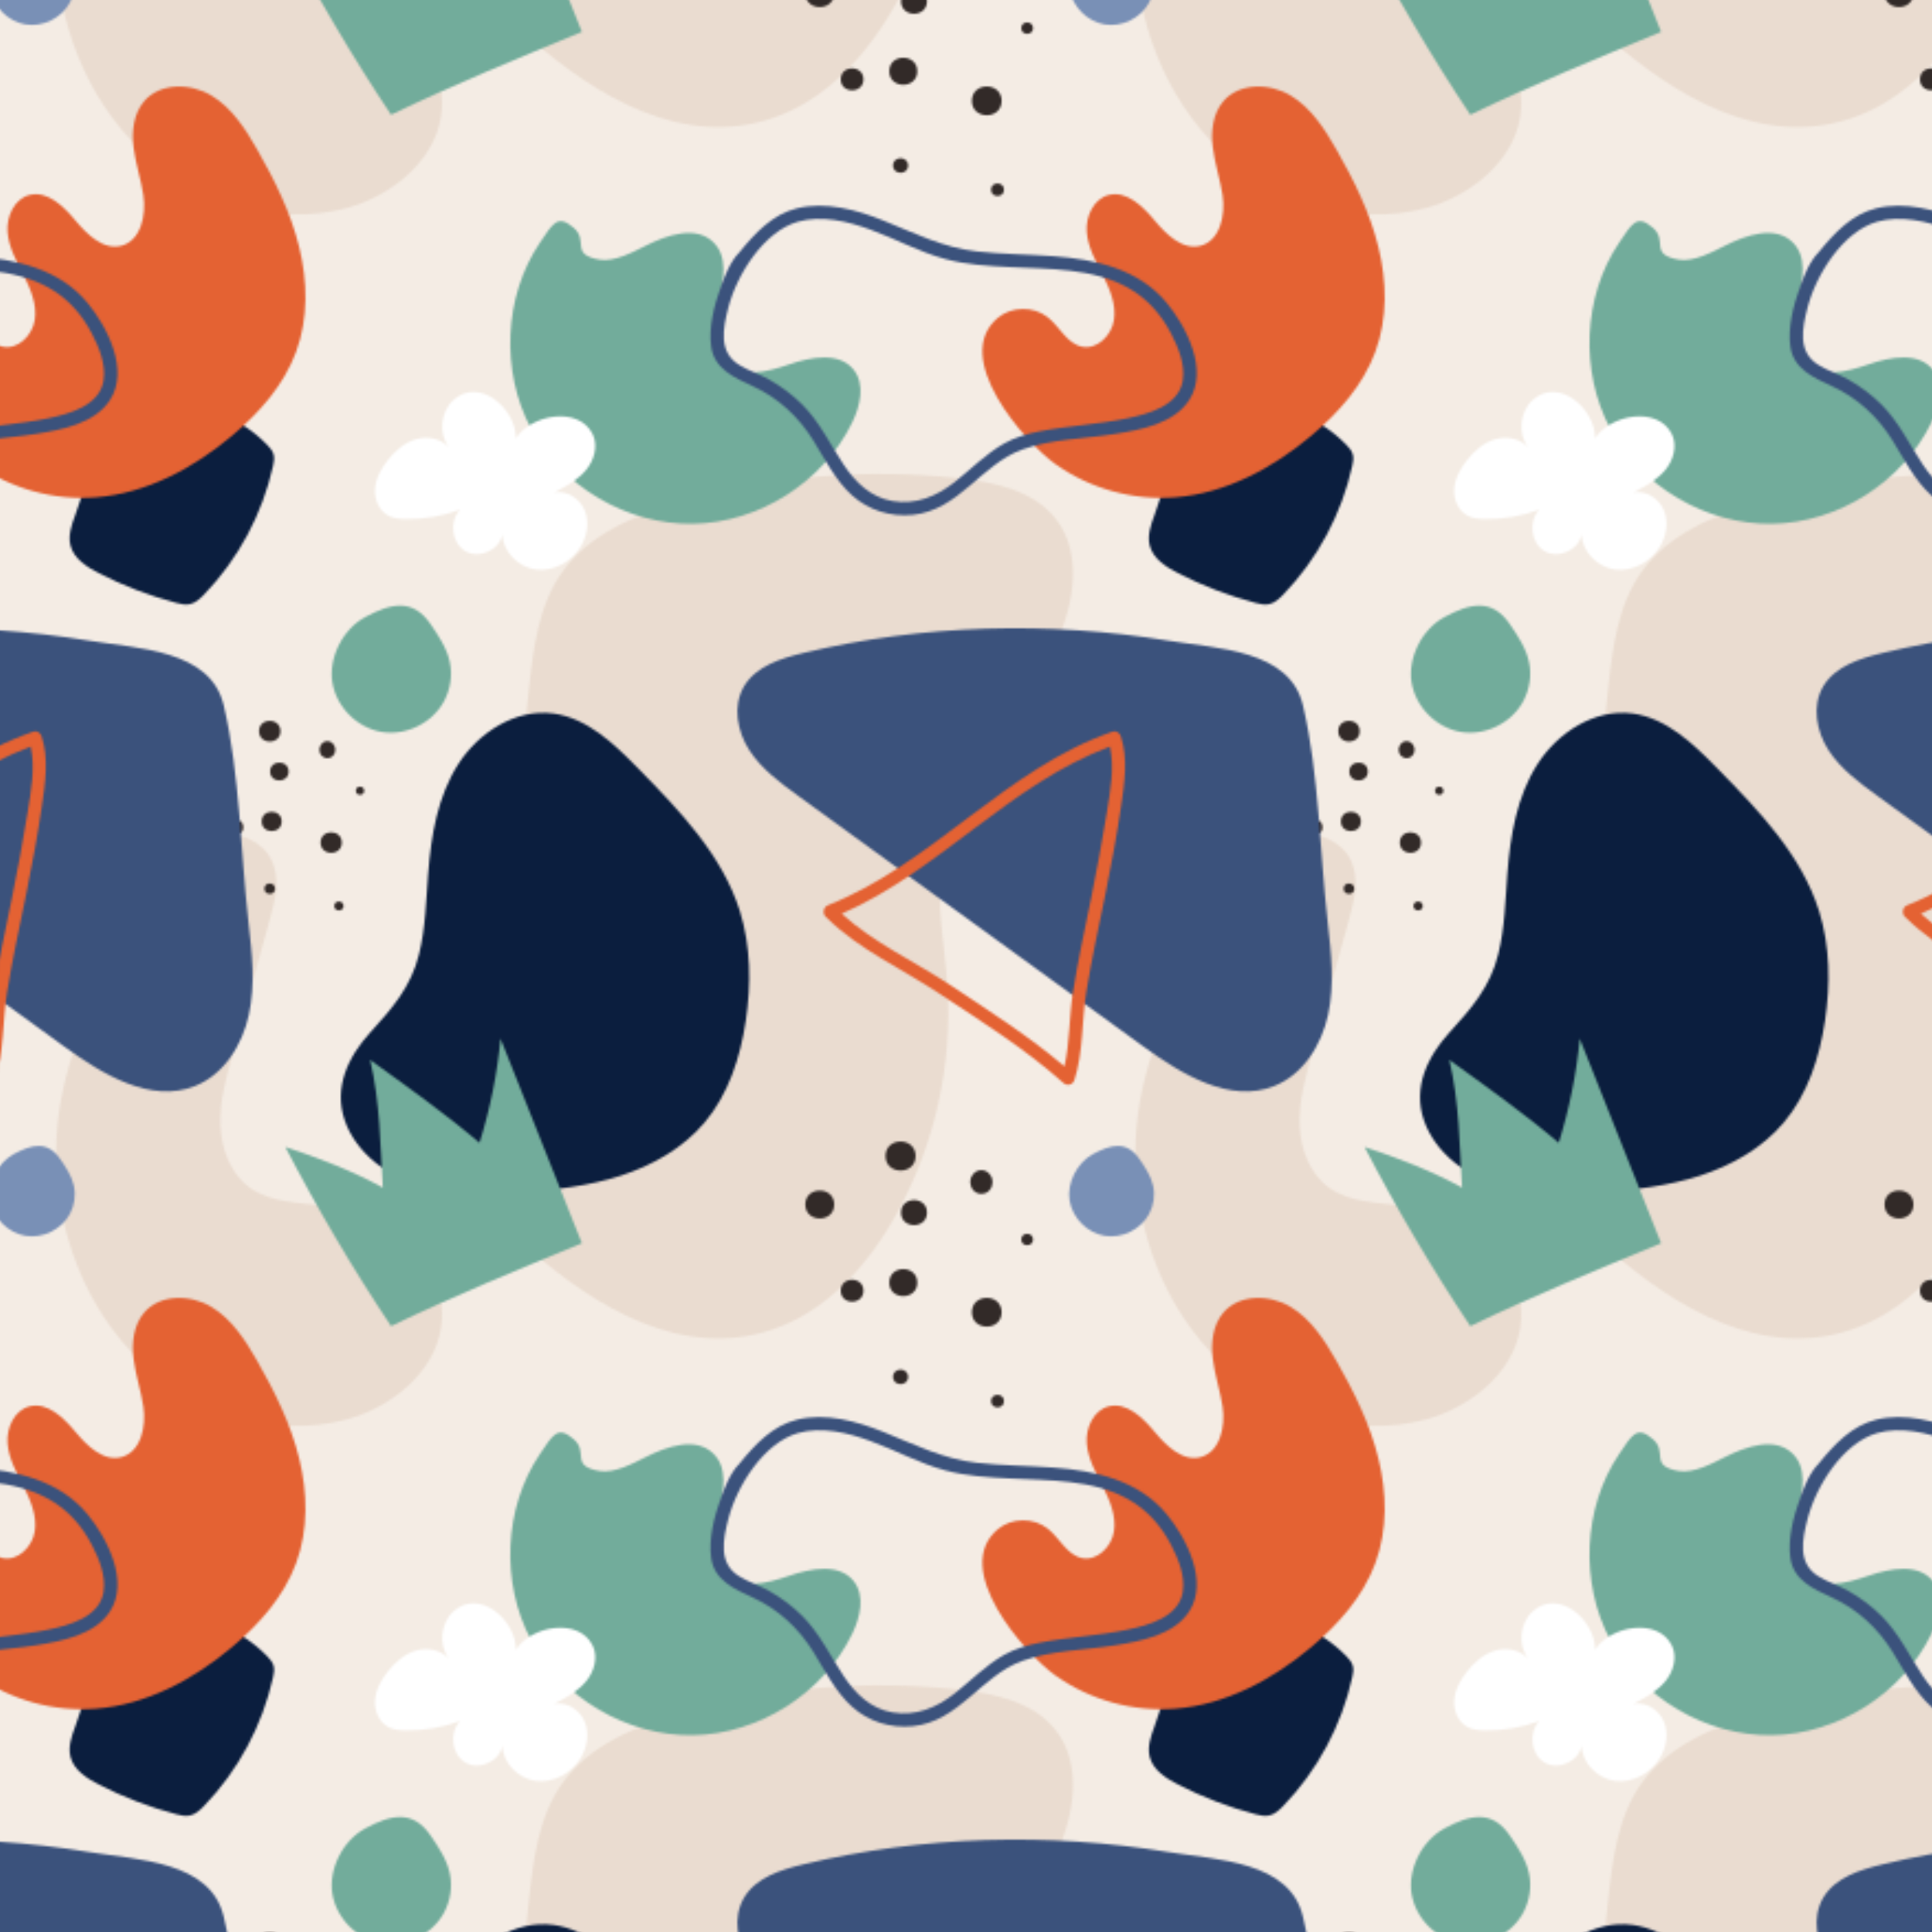 <?xml version="1.0" encoding="UTF-8"?>
<svg xmlns="http://www.w3.org/2000/svg" version="1.1" xmlns:xlink="http://www.w3.org/1999/xlink" viewBox="0 0 500 500">
  <defs>
    <style>
      .cls-1 {
        fill: #f4ece4;
      }

      .cls-2 {
        fill: #fff;
      }

      .cls-3 {
        fill: none;
      }

      .cls-4 {
        fill: url(#New_Pattern_Swatch_15);
      }

      .cls-5 {
        fill: #7990b6;
      }

      .cls-6 {
        fill: #3b527c;
      }

      .cls-7 {
        fill: #72ac9b;
      }

      .cls-8 {
        fill: #322a28;
      }

      .cls-9 {
        fill: #e46233;
      }

      .cls-10 {
        fill: #eadcd0;
      }

      .cls-11 {
        fill: #0b1e3e;
      }
    </style>
    <pattern id="New_Pattern_Swatch_15" data-name="New Pattern Swatch 15" x="0" y="0" width="490" height="550" patternTransform="translate(-3529.6 -3668.95) scale(.57)" patternUnits="userSpaceOnUse" viewBox="0 0 490 550">
      <g>
        <rect class="cls-3" y="0" width="490" height="550"/>
        <path class="cls-7" d="M63.3,581.18c14.09,26.46,43.67,43.89,73.64,43.39,29.97-.5,58.96-18.9,72.17-45.81,3.76-7.66,6.06-17.55.7-24.2-6.54-8.12-19.31-5.76-29.17-2.37-9.86,3.39-22.17,6.59-29.59-.74-13.77-13.59,8.98-41.68-5.11-54.93-7.97-7.5-20.89-3.07-30.66,1.86-5.74,2.9-14.12,7.38-20.83,6.24-13.52-2.31-4.79-8.49-11.74-14.46-7.25-6.23-9.3-2.11-15.37,6.88-16.4,24.3-17.69,58.45-4.05,84.13Z"/>
        <g>
          <path class="cls-11" d="M468.8,345.45c5.1,14.7,18.96,25.05,33.83,29.61s30.78,4.15,46.29,3.04c15.24-1.09,30.56-2.83,45.09-7.52,14.54-4.69,28.36-12.53,38.21-24.22,10.84-12.88,16.2-29.58,18.68-46.23,2.46-16.52,2.3-33.67-2.67-49.61-7.98-25.58-27.39-45.72-46.16-64.84-10.92-11.12-23.04-22.87-38.49-24.96-17.11-2.32-34.01,8.49-43.29,23.05-9.29,14.56-12.26,32.22-13.6,49.44-.96,12.31-1.19,24.77-4.15,36.76-3.67,14.85-12.24,24.67-22.19,35.57-9.98,10.93-16.7,25.03-11.55,39.89Z"/>
          <path class="cls-2" d="M575.87,85.04c3.01-4.93,4.1-11.26,1.87-16.6-2.23-5.33-8.16-9.17-13.84-8.07,5.22-2.74,10.57-5.6,14.37-10.11,3.8-4.51,5.7-11.13,3.08-16.41-6.43-12.96-28.11-8.83-34.84,1.94.14-13.34-16.49-28.03-28.28-17.48-5.96,5.34-6.91,15.39-2.04,21.75-3.47-4.23-9.74-5.42-14.99-3.91-5.25,1.52-9.58,5.32-12.95,9.63-2.97,3.79-5.39,8.23-5.7,13.03-.32,4.8,1.87,9.98,6.17,12.16,2.35,1.19,5.06,1.4,7.7,1.44,8.41.12,16.85-1.33,24.73-4.25-4.99,5.28-3.86,15.15,2.4,18.83,6.26,3.68,15.73-.54,16.8-7.73.23,8.03,7.25,15.04,15.21,16.07,7.96,1.03,16.13-3.45,20.32-10.31Z"/>
        </g>
        <g>
          <path class="cls-10" d="M172.68,440.5c24.95-8.3,43.78-29.38,56.54-52.38,17.46-31.47,25.62-68.03,23.2-103.94-1.24-18.36-5.17-36.78-2.66-55.02,5.18-37.67,36.05-66.06,52.06-100.54,8.33-17.95,11.99-40.8-.25-56.35-10.02-12.73-27.48-16.56-43.59-18.34-42.56-4.71-86.03-1-127.18,10.86-20.22,5.83-41.03,14.47-53.23,31.61-10.83,15.23-13.16,34.72-15.15,53.3-5.29,49.27-10.57,98.54-15.86,147.8-3.54,32.97-11.31,82.5,16.92,107.15,29.68,25.92,68.65,49.34,109.21,35.84Z"/>
          <path class="cls-11" d="M-21.2,345.45c5.1,14.7,18.96,25.05,33.83,29.61s30.78,4.15,46.29,3.04c15.24-1.09,30.56-2.83,45.09-7.52,14.54-4.69,28.36-12.53,38.21-24.22,10.84-12.88,16.2-29.58,18.68-46.23,2.46-16.52,2.3-33.67-2.67-49.61-7.98-25.58-27.39-45.72-46.16-64.84-10.92-11.12-23.04-22.87-38.49-24.96-17.11-2.32-34.01,8.49-43.29,23.05-9.29,14.56-12.26,32.22-13.6,49.44-.96,12.31-1.19,24.77-4.15,36.76-3.67,14.85-12.24,24.67-22.19,35.57-9.98,10.93-16.7,25.03-11.55,39.89Z"/>
          <path class="cls-7" d="M63.3,31.18c14.09,26.46,43.67,43.89,73.64,43.39,29.97-.5,58.96-18.9,72.17-45.81,3.76-7.66,6.06-17.55.7-24.2-6.54-8.12-19.31-5.76-29.17-2.37-9.86,3.39-22.17,6.59-29.59-.74-13.77-13.59,8.98-41.68-5.11-54.93-7.97-7.5-20.89-3.07-30.66,1.86-5.74,2.9-14.12,7.38-20.83,6.24-13.52-2.31-4.79-8.49-11.74-14.46-7.25-6.23-9.3-2.11-15.37,6.88-16.4,24.3-17.69,58.45-4.05,84.13Z"/>
          <path class="cls-10" d="M337.72,360.49c0,35.02,13.29,70.48,38.67,94.62,24.41,23.22,60.58,34.87,93.12,26.14,21.79-5.85,42.52-23.37,43.44-45.91.55-13.41-6.16-26.54-16.24-35.4-10.07-8.87-23.2-13.77-36.49-15.63-11.82-1.65-24.71-1.31-34.43-8.24-8.83-6.3-13.04-17.55-13.43-28.4s2.53-21.5,5.42-31.95c5.66-20.48,11.31-40.96,16.97-61.44,2.45-8.88,4.84-18.7.82-26.99-4.17-8.61-14.66-12.99-24.15-11.79-26.16,3.33-38.13,35.51-47.99,56.25-13.7,28.81-25.7,56.13-25.71,88.74Z"/>
          <g>
            <path class="cls-8" d="M263.53,432.55c0,8.69,13.51,8.71,13.51,0s-13.51-8.71-13.51,0Z"/>
            <path class="cls-8" d="M227.75,461.9c0,4.39,6.82,4.4,6.82,0s-6.82-4.4-6.82,0Z"/>
            <path class="cls-8" d="M272.24,472.9c0,3.79,5.88,3.79,5.88,0s-5.88-3.79-5.88,0Z"/>
            <path class="cls-8" d="M187.92,383.64c0,8.43,13.11,8.45,13.11,0s-13.11-8.45-13.11,0Z"/>
            <path class="cls-8" d="M265.46,368.65c-.71.42-1.27.98-1.69,1.69-.37.53-.61.94-.8,1.65-.3,1.08-.18,2.12.11,3.18.17.39.33.79.5,1.18.31.58.74,1.04,1.27,1.39.31.31.67.52,1.09.64.59.31,1.23.45,1.91.43.44-.06.88-.12,1.32-.18.39-.17.79-.33,1.18-.5.58-.31,1.04-.74,1.39-1.27.44-.48.73-1.04.89-1.68.29-1.05.41-2.09.11-3.18-.19-.71-.43-1.12-.8-1.65-.42-.71-.98-1.27-1.69-1.69-.74-.43-1.53-.64-2.38-.64-.85,0-1.65.22-2.38.64Z"/>
            <path class="cls-8" d="M226.03,419.1c0,8.18,12.71,8.19,12.71,0s-12.71-8.19-12.71,0Z"/>
            <path class="cls-8" d="M231.39,387.31c0,7.57,11.77,7.59,11.77,0s-11.77-7.59-11.77,0Z"/>
            <path class="cls-8" d="M285.96,399.53c0,3.44,5.35,3.45,5.35,0s-5.35-3.45-5.35,0Z"/>
            <path class="cls-8" d="M224.34,361.63c0,8.78,13.64,8.79,13.64,0s-13.64-8.79-13.64,0Z"/>
            <path class="cls-8" d="M204,422.77c0,6.63,10.3,6.64,10.3,0s-10.3-6.64-10.3,0Z"/>
          </g>
          <g>
            <path class="cls-8" d="M457.84,219.31c0,6.2,9.63,6.21,9.63,0s-9.63-6.21-9.63,0Z"/>
            <path class="cls-8" d="M432.32,240.24c0,3.13,4.86,3.14,4.86,0s-4.86-3.13-4.86,0Z"/>
            <path class="cls-8" d="M464.05,248.09c0,2.7,4.2,2.7,4.2,0s-4.2-2.7-4.2,0Z"/>
            <path class="cls-8" d="M403.92,184.43c0,6.01,9.35,6.02,9.35,0s-9.35-6.02-9.35,0Z"/>
            <path class="cls-8" d="M459.21,173.74c-.51.3-.91.7-1.21,1.21-.26.37-.43.67-.57,1.18-.21.77-.13,1.51.08,2.27.12.28.24.56.36.84.22.41.52.74.91.99.22.22.48.37.78.45.42.22.87.32,1.36.3.31-.04.63-.08.94-.13.28-.12.56-.24.84-.36.41-.22.74-.52.99-.91.31-.34.52-.74.63-1.2.21-.75.29-1.49.08-2.27-.14-.5-.31-.8-.57-1.18-.3-.51-.7-.91-1.21-1.21-.53-.3-1.09-.46-1.7-.46-.61,0-1.17.16-1.7.46Z"/>
            <path class="cls-8" d="M431.1,209.72c0,5.83,9.06,5.84,9.06,0s-9.06-5.84-9.06,0Z"/>
            <path class="cls-8" d="M434.92,187.05c0,5.4,8.39,5.41,8.39,0s-8.39-5.41-8.39,0Z"/>
            <path class="cls-8" d="M473.83,195.77c0,2.45,3.81,2.46,3.81,0s-3.81-2.46-3.81,0Z"/>
            <path class="cls-8" d="M429.89,168.74c0,6.26,9.73,6.27,9.73,0s-9.73-6.27-9.73,0Z"/>
            <path class="cls-8" d="M415.39,212.34c0,4.73,7.34,4.73,7.34,0s-7.34-4.73-7.34,0Z"/>
          </g>
          <path class="cls-7" d="M463.22,146.75c1.84,11.07,11.23,20.47,22.31,22.32s23.01-4.01,28.33-13.89c2.95-5.47,3.94-12,2.59-18.07-1.39-6.24-5.06-11.68-8.67-16.96-8.16-11.96-18.24-9.39-29.71-3.21-10.15,5.47-16.73,18.45-14.85,29.81Z"/>
          <path class="cls-5" d="M307.94,381.97c1.31,7.88,8,14.57,15.88,15.88,7.88,1.31,16.37-2.85,20.16-9.88,2.1-3.89,2.8-8.54,1.84-12.86-.99-4.44-3.6-8.31-6.17-12.07-5.81-8.51-12.98-6.68-21.15-2.29-7.23,3.89-11.91,13.13-10.57,21.22Z"/>
          <path class="cls-6" d="M187.17,133.2c-10.38,2.44-21.71,6.02-27.11,15.22-5.18,8.8-3.11,20.4,2.44,28.97,5.54,8.57,14,14.77,22.26,20.77,52.11,37.84,104.23,75.68,156.34,113.52,17.64,12.81,39.57,26.26,59.8,18.13,13.05-5.24,21.41-18.61,24.38-32.36,2.96-13.74,1.39-28.01-.2-41.98-3.64-32.01-3.84-67.1-11.22-98.43-5.97-25.37-38.86-25.76-61.11-29.4-54.72-8.95-111.61-7.38-165.58,5.55Z"/>
          <path class="cls-9" d="M301.83,597.7c15.52,10.97,34.92,16.33,53.87,14.87,23.02-1.77,44.43-13.23,62.08-28.11,12.34-10.4,23.43-22.94,28.98-38.09,5.53-15.07,5.2-31.85,1.36-47.43-3.83-15.59-11.01-30.15-18.96-44.1-5.45-9.56-11.66-19.27-21.14-24.86-9.48-5.59-23.11-5.65-30.27,2.71-4.81,5.62-5.72,13.66-4.82,21,.9,7.34,3.35,14.41,4.44,21.72,1.35,9.04-1.12,20.58-9.96,22.91-8.15,2.15-15.52-5.02-20.91-11.49-5.39-6.48-12.75-13.65-20.9-11.53-6.83,1.78-10.45,9.76-9.89,16.8.55,7.04,4.17,13.41,7.35,19.72,3.18,6.31,6.06,13.25,4.99,20.23-1.07,6.98-7.62,13.55-14.54,12.11-6.81-1.42-10.1-9.07-15.55-13.39-6.4-5.08-16.37-4.96-22.64.29-21.4,17.9,11.81,56.28,26.48,66.66Z"/>
          <path class="cls-6" d="M351.99,524.25c-12.75-15.43-32.32-19.75-51.36-21.18-11.65-.88-23.36-.87-34.97-2.19-15.16-1.72-28.26-8.31-42.22-13.96-12.16-4.92-26.27-8.81-39.39-5.57-11.04,2.73-18.86,11.17-25.81,19.65-.06.07-.1.15-.15.22-4.27,4.2-6.78,10.93-8.62,16.05-2.94,8.22-5.46,17.9-4.33,26.69,1.32,10.23,10.52,14.26,18.87,18.09,11.67,5.35,20.88,13.94,27.61,24.79,5.3,8.54,9.91,17.97,17.49,24.8,7.52,6.78,17.48,9.87,27.55,8.87,21.02-2.1,31.03-22.87,49.71-29.64,13.37-4.84,28.37-4.88,42.3-7.12,11.66-1.87,26.52-4.64,33.51-15.32,8.93-13.64-1.28-33.38-10.2-44.18ZM359.35,559.34c-1.77,11.63-15.48,15.3-25.22,17.34-13.17,2.77-26.69,3.33-39.89,5.93-5.62,1.11-11.08,2.69-16.1,5.52-8.37,4.73-15.03,11.72-22.54,17.6-8.16,6.39-17.52,10.29-28.04,8.52-9.92-1.67-16.85-8.43-22.23-16.5-6.15-9.23-10.85-19.33-18.77-27.28-4.44-4.45-9.64-8.32-15.11-11.4-4.41-2.49-9.32-4.01-13.64-6.68-9.49-5.88-7.22-16.69-4.85-25.98,3.78-14.83,16.02-34.53,31.58-38.99,10.7-3.06,22.6-.19,32.75,3.52,11.47,4.19,22.25,10.17,34.08,13.39,9.48,2.58,19.47,3.18,29.24,3.68,17.96.92,37.73.37,53.91,9.42,8.56,4.79,15.01,12.13,19.5,20.79,3.23,6.23,6.4,13.92,5.31,21.11Z"/>
          <path class="cls-7" d="M539.54,308.3c-1.52,15.98-4.71,31.8-9.49,47.12-.45.01-1.24.09-.47-.14-15.25-13-33-25.58-49.26-37.31,4.57,19.67,4.54,37.83,5.77,57.98-13.85-7.63-29.25-13.52-44.27-18.43,14.51,27.95,30.55,55.12,48.01,81.33,27.72-13.43,58.17-25.86,86.62-37.65l-36.91-92.91Z"/>
          <path class="cls-11" d="M346.36,70.84c-1.63,4.38-3.24,9.11-2.07,13.63,1.54,5.96,7.35,9.68,12.82,12.5,11.21,5.77,23.05,10.31,35.24,13.51,1.97.52,4.04,1,6.04.6,2.62-.53,4.7-2.47,6.55-4.4,15.52-16.09,26.49-36.53,31.3-58.36.38-1.72.72-3.53.26-5.23-.47-1.72-1.69-3.12-2.94-4.4-13.54-13.95-37.47-23.7-57.05-18.87-18.49,4.56-24.2,35.08-30.16,51.03Z"/>
          <path class="cls-2" d="M85.87,85.04c3.01-4.93,4.1-11.26,1.87-16.6-2.23-5.33-8.16-9.17-13.84-8.07,5.22-2.74,10.57-5.6,14.37-10.11,3.8-4.51,5.7-11.13,3.08-16.41-6.43-12.96-28.11-8.83-34.84,1.94.14-13.34-16.49-28.03-28.28-17.48-5.96,5.34-6.91,15.39-2.04,21.75-3.47-4.23-9.74-5.42-14.99-3.91-5.25,1.52-9.58,5.32-12.95,9.63-2.97,3.79-5.39,8.23-5.7,13.03-.32,4.8,1.87,9.98,6.17,12.16,2.35,1.19,5.06,1.4,7.7,1.44,8.41.12,16.85-1.33,24.73-4.25-4.99,5.28-3.86,15.15,2.4,18.83,6.26,3.68,15.73-.54,16.8-7.73.23,8.03,7.25,15.04,15.21,16.07,7.96,1.03,16.13-3.45,20.32-10.31Z"/>
          <path class="cls-9" d="M331.16,171.01c-.49-1.46-2.09-2.65-3.69-2.1-48.57,16.78-81.75,59.98-129.2,78.81-2.72,1.08-2.44,4.73-.54,5.74.09.12.17.23.29.34,14.5,14.15,33.47,22.63,50.2,33.7,19.47,12.89,39.4,25.34,56.86,40.94,1.71,1.53,4.3.89,5.01-1.32,4.08-12.71,3.28-26.73,5.39-39.84,2.43-15.1,5.76-30.02,8.78-45,2.64-13.11,5.1-26.29,7.04-39.52,1.51-10.25,3.21-21.68-.14-31.75ZM324.85,205.42c-2.12,13.1-4.51,26.16-7.17,39.16-2.92,14.29-6.03,28.54-8.29,42.96-1.71,10.95-1.35,22.55-3.84,33.39-16.03-13.66-33.83-24.94-51.33-36.61-16.36-10.91-35.17-19.38-49.79-32.72,44.14-19.3,76.42-59.02,121.78-75.86,2.12,9.56.15,20.29-1.37,29.67Z"/>
        </g>
        <g>
          <path class="cls-10" d="M-152.28,360.49c0,35.02,13.29,70.48,38.67,94.62,24.41,23.22,60.58,34.87,93.12,26.14,21.79-5.85,42.52-23.37,43.44-45.91.55-13.41-6.16-26.54-16.24-35.4-10.07-8.87-23.2-13.77-36.49-15.63-11.82-1.65-24.71-1.31-34.43-8.24-8.83-6.3-13.04-17.55-13.43-28.4s2.53-21.5,5.42-31.95c5.66-20.48,11.31-40.96,16.97-61.44,2.45-8.88,4.84-18.7.82-26.99-4.17-8.61-14.66-12.99-24.15-11.79-26.16,3.33-38.13,35.51-47.99,56.25-13.7,28.81-25.7,56.13-25.71,88.74Z"/>
          <path class="cls-7" d="M-26.78,146.75c1.84,11.07,11.23,20.47,22.31,22.32s23.01-4.01,28.33-13.89c2.95-5.47,3.94-12,2.59-18.07-1.39-6.24-5.06-11.68-8.67-16.96-8.16-11.96-18.24-9.39-29.71-3.21-10.15,5.47-16.73,18.45-14.85,29.81Z"/>
          <path class="cls-7" d="M49.54,308.3c-1.52,15.98-4.71,31.8-9.49,47.12-.45.01-1.24.09-.47-.14-15.25-13-33-25.58-49.26-37.31,4.57,19.67,4.54,37.83,5.77,57.98-13.85-7.63-29.25-13.52-44.27-18.43,14.51,27.95,30.55,55.12,48.01,81.33,27.72-13.43,58.17-25.86,86.62-37.65l-36.91-92.91Z"/>
        </g>
        <g>
          <path class="cls-9" d="M301.83,47.7c15.52,10.97,34.92,16.33,53.87,14.87,23.02-1.77,44.43-13.23,62.08-28.11,12.34-10.4,23.43-22.94,28.98-38.09,5.53-15.07,5.2-31.85,1.36-47.43-3.83-15.59-11.01-30.15-18.96-44.1-5.45-9.56-11.66-19.27-21.14-24.86-9.48-5.59-23.11-5.65-30.27,2.71-4.81,5.62-5.72,13.66-4.82,21,.9,7.34,3.35,14.41,4.44,21.72,1.35,9.04-1.12,20.58-9.96,22.91-8.15,2.15-15.52-5.02-20.91-11.49-5.39-6.48-12.75-13.65-20.9-11.53-6.83,1.78-10.45,9.76-9.89,16.8.55,7.04,4.17,13.41,7.35,19.72,3.18,6.31,6.06,13.25,4.99,20.23-1.07,6.98-7.62,13.55-14.54,12.11-6.81-1.42-10.1-9.07-15.55-13.39-6.4-5.08-16.37-4.96-22.64.29-21.4,17.9,11.81,56.28,26.48,66.66Z"/>
          <path class="cls-6" d="M351.99-25.75c-12.75-15.43-32.32-19.75-51.36-21.18-11.65-.88-23.36-.87-34.97-2.19-15.16-1.72-28.26-8.31-42.22-13.96-12.16-4.92-26.27-8.81-39.39-5.57-11.04,2.73-18.86,11.17-25.81,19.65-.06.07-.1.15-.15.22-4.27,4.2-6.78,10.93-8.62,16.05-2.94,8.22-5.46,17.9-4.33,26.69,1.32,10.23,10.52,14.26,18.87,18.09,11.67,5.35,20.88,13.94,27.61,24.79,5.3,8.54,9.91,17.97,17.49,24.8,7.52,6.78,17.48,9.87,27.55,8.87,21.02-2.1,31.03-22.87,49.71-29.64,13.37-4.84,28.37-4.88,42.3-7.12,11.66-1.87,26.52-4.64,33.51-15.32,8.93-13.64-1.28-33.38-10.2-44.18ZM359.35,9.34c-1.77,11.63-15.48,15.3-25.22,17.34-13.17,2.77-26.69,3.33-39.89,5.93-5.62,1.11-11.08,2.69-16.1,5.52-8.37,4.73-15.03,11.72-22.54,17.6-8.16,6.39-17.52,10.29-28.04,8.52-9.92-1.67-16.85-8.43-22.23-16.5-6.15-9.23-10.85-19.33-18.77-27.28-4.44-4.45-9.64-8.32-15.11-11.4-4.41-2.49-9.32-4.01-13.64-6.68-9.49-5.87-7.22-16.69-4.85-25.98,3.78-14.83,16.02-34.53,31.58-38.99,10.7-3.06,22.6-.19,32.75,3.52,11.47,4.19,22.25,10.17,34.08,13.39,9.48,2.58,19.47,3.18,29.24,3.68,17.96.92,37.73.37,53.91,9.42,8.56,4.79,15.01,12.13,19.5,20.79,3.23,6.23,6.4,13.92,5.31,21.11Z"/>
        </g>
      </g>
    </pattern>
  </defs>
  <!-- Generator: Adobe Illustrator 28.6.0, SVG Export Plug-In . SVG Version: 1.2.0 Build 709)  -->
  <g>
    <g id="PATTERN">
      <g>
        <rect class="cls-1" width="500" height="500"/>
        <rect class="cls-4" width="500" height="500"/>
      </g>
    </g>
  </g>
</svg>